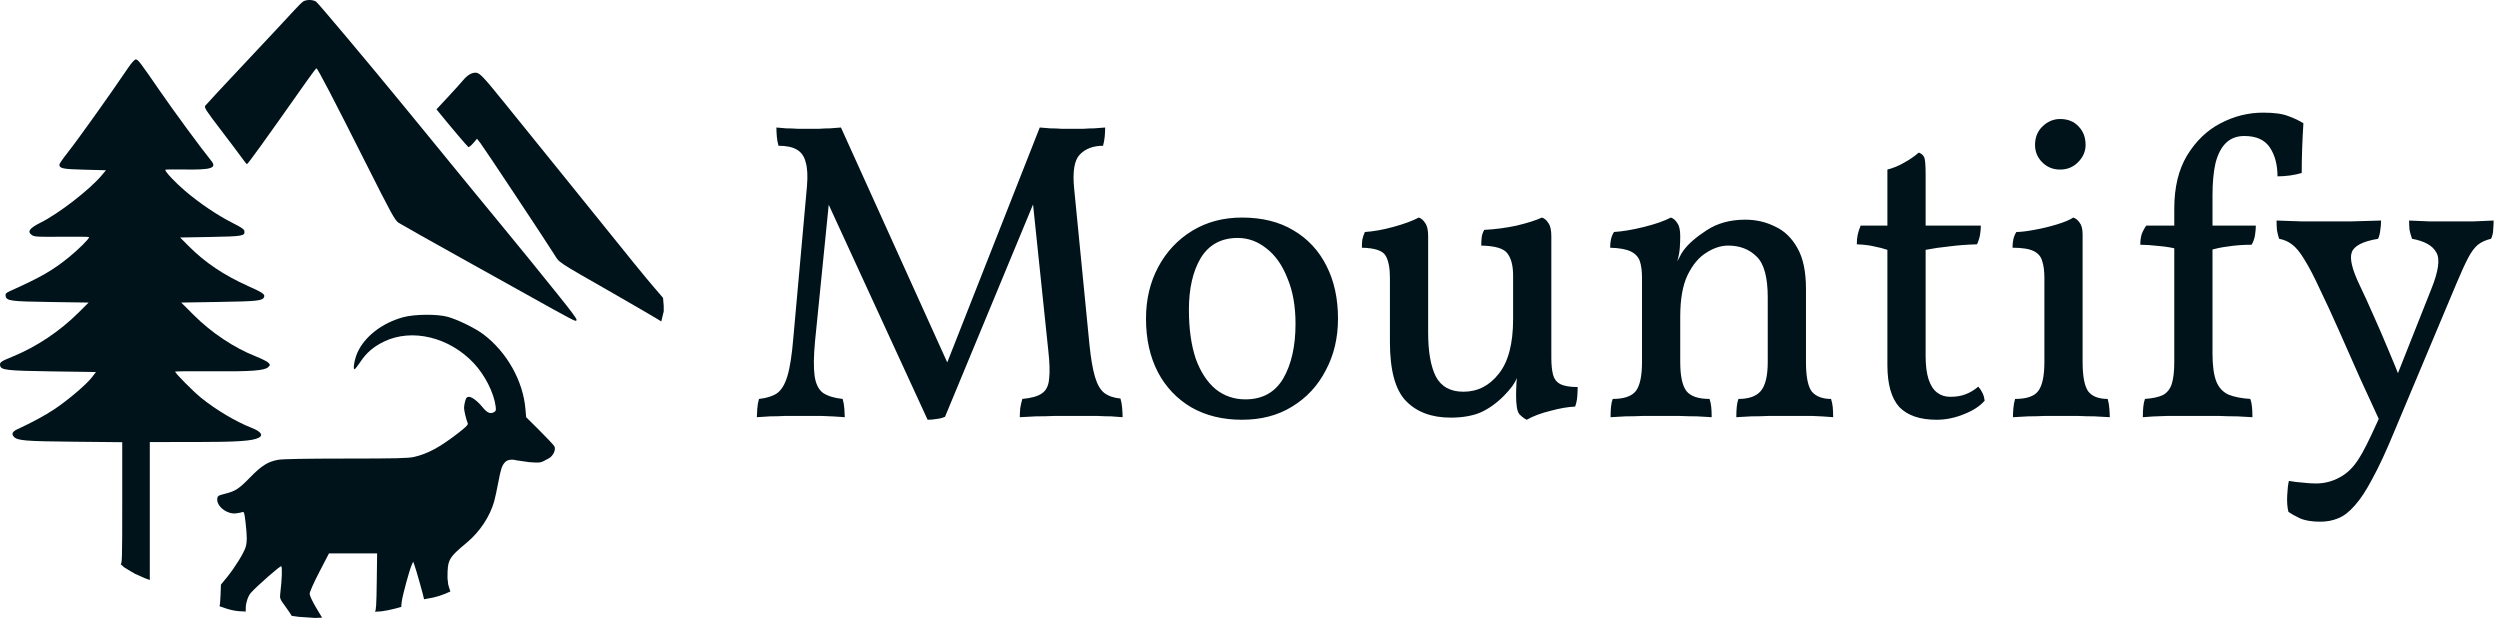 <svg width="565" height="140" viewBox="0 0 565 140" fill="none" xmlns="http://www.w3.org/2000/svg">
<path d="M124.93 69.844C122.326 68.391 113.636 63.552 105.619 59.093C97.601 54.633 90.617 50.704 90.097 50.36C89.243 49.795 88.53 48.496 82.561 36.631C75.439 22.473 71.764 15.422 71.514 15.437C71.427 15.443 70.515 16.639 69.487 18.097C59.451 32.328 56.006 37.111 55.805 37.094C55.724 37.088 55.209 36.451 54.661 35.68C54.113 34.908 51.956 32.042 49.869 29.311C46.484 24.883 46.108 24.295 46.396 23.885C46.573 23.632 50.804 19.083 55.798 13.776C60.792 8.469 65.59 3.334 66.46 2.365C67.33 1.395 68.283 0.465 68.578 0.299C69.342 -0.133 70.773 -0.09 71.45 0.383C71.932 0.722 83.678 14.706 91.097 23.775C92.219 25.146 94.571 28.017 96.325 30.156C98.079 32.295 102.149 37.271 105.369 41.215C108.59 45.158 112.128 49.463 113.231 50.782C114.335 52.1 117.191 55.59 119.578 58.536C130.746 72.323 130.872 72.493 129.976 72.489C129.805 72.488 127.534 71.298 124.93 69.844Z" fill="#00131A"/>
<path d="M27.223 127.458C27.59 127.599 27.625 126.412 27.625 113.775V99.937L16.724 99.829C5.482 99.718 3.924 99.586 3.1 98.675C2.551 98.069 2.814 97.531 3.91 97.02C7.358 95.414 10.146 93.903 12.287 92.483C15.318 90.471 19.548 86.876 20.777 85.267L21.686 84.077L11.885 83.936C1.365 83.784 0.171 83.645 0.016 82.56C-0.082 81.87 0.194 81.677 2.832 80.597C8.259 78.376 13.526 74.86 17.776 70.621L20.025 68.379L11.428 68.254C2.183 68.12 1.427 68.014 1.258 66.824C1.194 66.381 1.394 66.173 2.254 65.785C9.412 62.554 11.817 61.172 15.597 58.114C17.701 56.412 20.149 53.978 20.15 53.588C20.15 53.5 17.389 53.46 14.014 53.499C8.797 53.559 7.79 53.512 7.286 53.181C6.067 52.383 6.577 51.611 9.186 50.307C13.325 48.237 20.277 42.856 22.983 39.628L23.947 38.477L19.096 38.352C14.158 38.226 13.422 38.075 13.422 37.195C13.422 37.003 14.241 35.811 15.243 34.547C17.618 31.548 24.585 21.785 29.018 15.242C29.733 14.187 30.418 13.436 30.667 13.436C31.199 13.434 31.492 13.815 36.124 20.536C39.363 25.236 45.502 33.586 47.727 36.317C49.101 38.005 47.792 38.416 41.421 38.301C39.178 38.261 37.343 38.294 37.343 38.374C37.344 38.847 39.524 41.165 41.804 43.12C45.033 45.886 49.254 48.732 52.629 50.419C54.493 51.351 55.179 51.821 55.234 52.204C55.395 53.332 54.898 53.42 47.584 53.552L40.707 53.677L42.7 55.679C46.327 59.322 50.611 62.198 56.04 64.635C59.383 66.135 59.921 66.502 59.685 67.117C59.355 67.978 58.276 68.097 49.553 68.239L40.956 68.379L43.701 71.12C47.799 75.213 52.858 78.587 57.874 80.572C59.17 81.084 60.427 81.722 60.669 81.989C61.09 82.454 61.087 82.496 60.616 82.967C59.819 83.765 56.693 83.992 47.71 83.906C43.241 83.863 39.586 83.904 39.586 83.998C39.586 84.351 43.712 88.51 45.449 89.906C48.899 92.682 53.26 95.275 56.849 96.687C58.953 97.514 59.567 98.345 58.496 98.918C57.092 99.669 53.655 99.898 43.76 99.899L33.855 99.9V115.49V131.08L32.761 130.682L31.639 130.184L30.518 129.686L29.023 128.814L28.026 128.191L27.223 127.458Z" fill="#00131A"/>
<path d="M149.448 72.649C149.172 72.428 143.254 68.966 138.635 66.325C125.438 58.777 126.526 59.503 125.161 57.343C122.83 53.654 109.285 33.236 108.547 32.299L107.803 31.354L106.939 32.363C106.464 32.918 105.972 33.309 105.846 33.231C105.625 33.094 101.869 28.678 99.703 26.007L98.646 24.704L101.17 21.997C102.559 20.508 104.1 18.804 104.595 18.21C105.613 16.988 106.532 16.424 107.508 16.424C108.38 16.424 109.238 17.33 114.215 23.5C116.408 26.219 119.308 29.804 120.659 31.467C122.01 33.13 125.058 36.901 127.434 39.847C144.238 60.693 145.519 62.27 147.845 64.984L149.848 67.321L150 69.135V70.381L149.448 72.649Z" fill="#00131A"/>
<path d="M65.922 139.18C65.85 138.993 65.207 138.039 64.493 137.06C63.222 135.318 63.198 135.254 63.355 133.974C63.721 130.98 63.816 128.124 63.555 127.963C63.329 127.823 58.064 132.444 56.693 133.986C56.083 134.672 55.558 136.191 55.544 137.307L55.533 138.209C53.193 138.158 52.072 137.909 49.592 136.999C49.682 137.015 49.794 135.925 49.841 134.577L49.927 132.126L51.371 130.361C53.081 128.272 55.18 124.858 55.531 123.597C55.855 122.431 55.847 121.164 55.497 118.086C55.257 115.981 55.148 115.597 54.823 115.722C54.609 115.804 53.961 115.936 53.383 116.015C51.325 116.297 48.898 114.413 49.1 112.69C49.171 112.083 49.344 111.972 50.799 111.605C53.238 110.988 53.95 110.525 56.534 107.879C59.129 105.22 60.53 104.343 62.878 103.909C63.822 103.734 69.284 103.636 78.192 103.634C89.59 103.631 92.317 103.564 93.616 103.258C96.72 102.527 99.349 101.107 103.448 97.951C105.254 96.56 105.843 95.971 105.718 95.681C105.378 94.895 104.871 92.798 104.872 92.183C104.873 91.836 104.991 91.132 105.133 90.618C105.337 89.885 105.516 89.684 105.964 89.684C106.665 89.684 107.945 90.663 109.107 92.087C110.091 93.293 110.8 93.6 111.606 93.168C112.091 92.909 112.14 92.737 112.005 91.758C111.587 88.708 109.58 84.76 107.1 82.108C101.545 76.171 93.074 74.133 86.747 77.213C84.374 78.369 82.78 79.751 81.398 81.853C80.82 82.733 80.242 83.454 80.115 83.454C79.724 83.454 80.132 81.135 80.774 79.7C82.41 76.046 86.367 72.985 91.13 71.689C93.668 70.998 98.75 70.948 101.133 71.59C103.375 72.194 107.433 74.178 109.264 75.566C114.553 79.574 118.2 86.055 118.748 92.419L118.908 94.281L121.962 97.32C123.642 98.991 125.139 100.589 125.29 100.871C125.687 101.613 125.029 103.039 124.041 103.581C121.976 104.713 122.274 104.602 119.607 104.449L116.747 104.038C115.626 103.737 114.676 103.887 114.151 104.447C113.429 105.218 113.194 105.926 112.584 109.175C112.293 110.72 111.882 112.602 111.67 113.356C110.73 116.695 108.429 120.176 105.599 122.542C101.323 126.116 101.133 126.461 101.133 130.657L101.285 132.053L101.534 132.925L101.784 133.673L100.662 134.171L99.292 134.669L97.921 135.043L95.833 135.43C95.909 135.359 94.017 128.624 93.657 127.684L93.37 126.936L92.996 127.808C92.486 129 91.024 134.383 90.805 135.879C90.664 136.843 90.695 137.037 90.695 137.161L89.325 137.535L87.705 137.909L86.21 138.158L84.722 138.253C84.991 138.087 85.079 136.694 85.145 131.555L85.229 125.067L79.788 125.069L74.347 125.071L72.166 129.271C70.921 131.669 69.986 133.775 69.986 134.179C69.986 134.595 70.565 135.858 71.389 137.24L72.793 139.591L71.134 139.653L69.39 139.528L67.521 139.404L65.922 139.18Z" fill="#00131A"/>
<path d="M209.64 94.864L186.504 44.56H187.464L184.2 77.104C183.88 80.496 183.848 83.12 184.104 84.976C184.36 86.768 185 88.048 186.024 88.816C187.112 89.52 188.584 89.968 190.44 90.16C190.632 90.8 190.76 91.536 190.824 92.368C190.888 93.2 190.92 93.84 190.92 94.288C189.384 94.16 187.624 94.064 185.64 94C183.72 94 182.056 94 180.648 94C179.752 94 178.696 94 177.48 94C176.328 94.064 175.176 94.096 174.023 94.096C172.936 94.16 171.944 94.224 171.048 94.288C171.048 93.84 171.08 93.2 171.144 92.368C171.208 91.536 171.336 90.8 171.528 90.16C173.256 89.968 174.6 89.552 175.56 88.912C176.584 88.208 177.384 86.896 177.96 84.976C178.536 83.056 178.984 80.144 179.304 76.24L182.376 42.064C182.568 39.76 182.472 37.968 182.088 36.688C181.768 35.344 181.096 34.384 180.072 33.808C179.112 33.232 177.736 32.944 175.944 32.944C175.752 32.304 175.624 31.6 175.56 30.832C175.496 30.064 175.464 29.392 175.464 28.816C176.104 28.88 176.84 28.944 177.672 29.008C178.504 29.008 179.368 29.04 180.264 29.104C181.16 29.104 181.992 29.104 182.76 29.104C183.592 29.104 184.392 29.104 185.16 29.104C185.992 29.04 186.792 29.008 187.56 29.008C188.392 28.944 189.224 28.88 190.056 28.816L215.208 84.4H213.096L234.984 28.816C235.752 28.88 236.552 28.944 237.384 29.008C238.216 29.008 239.048 29.04 239.88 29.104C240.776 29.104 241.64 29.104 242.472 29.104C243.304 29.104 244.104 29.104 244.872 29.104C245.704 29.04 246.504 29.008 247.272 29.008C248.104 28.944 248.936 28.88 249.768 28.816C249.768 29.456 249.736 30.128 249.672 30.832C249.608 31.536 249.48 32.24 249.288 32.944C247.048 32.944 245.288 33.616 244.008 34.96C242.792 36.24 242.376 38.8 242.76 42.64L246.216 77.872C246.536 81.008 246.952 83.44 247.464 85.168C247.976 86.896 248.68 88.112 249.576 88.816C250.536 89.52 251.752 89.936 253.224 90.064C253.416 90.704 253.544 91.408 253.608 92.176C253.672 92.944 253.704 93.648 253.704 94.288C252.936 94.224 252.072 94.16 251.112 94.096C250.152 94.096 249.128 94.064 248.04 94C247.016 94 245.992 94 244.968 94C244.008 94 243.08 94 242.184 94C241.032 94 239.752 94 238.344 94C236.936 94.064 235.528 94.096 234.12 94.096C232.776 94.16 231.56 94.224 230.472 94.288C230.472 93.712 230.504 93.04 230.568 92.272C230.696 91.504 230.856 90.8 231.048 90.16C233.096 89.968 234.568 89.552 235.464 88.912C236.424 88.272 236.968 87.184 237.096 85.648C237.288 84.112 237.224 81.936 236.904 79.12L233.256 44.176H234.312L213.576 94.192C213 94.448 212.392 94.608 211.752 94.672C211.112 94.8 210.408 94.864 209.64 94.864ZM280.692 94.864C276.34 94.864 272.532 93.936 269.268 92.08C266.004 90.16 263.476 87.504 261.684 84.112C259.892 80.656 258.996 76.624 258.996 72.016C258.996 67.664 259.924 63.76 261.78 60.304C263.636 56.848 266.196 54.128 269.46 52.144C272.724 50.16 276.468 49.168 280.692 49.168C285.236 49.168 289.108 50.128 292.308 52.048C295.572 53.968 298.068 56.656 299.796 60.112C301.524 63.504 302.388 67.472 302.388 72.016C302.388 76.368 301.46 80.272 299.604 83.728C297.812 87.184 295.284 89.904 292.02 91.888C288.82 93.872 285.044 94.864 280.692 94.864ZM281.46 90.256C285.3 90.256 288.148 88.688 290.004 85.552C291.86 82.352 292.788 78.224 292.788 73.168C292.788 69.2 292.18 65.776 290.964 62.896C289.812 59.952 288.244 57.712 286.26 56.176C284.276 54.576 282.1 53.776 279.732 53.776C276.02 53.776 273.236 55.28 271.38 58.288C269.588 61.296 268.692 65.2 268.692 70C268.692 74.288 269.204 77.968 270.228 81.04C271.316 84.048 272.82 86.352 274.74 87.952C276.66 89.488 278.9 90.256 281.46 90.256ZM327.85 94.384C323.562 94.384 320.202 93.136 317.77 90.64C315.338 88.144 314.122 83.696 314.122 77.296V62.8C314.122 60.56 313.802 58.896 313.162 57.808C312.522 56.656 310.73 56.048 307.786 55.984C307.786 55.28 307.818 54.672 307.882 54.16C308.01 53.584 308.202 53.008 308.458 52.432C310.442 52.304 312.586 51.92 314.89 51.28C317.258 50.64 319.178 49.936 320.65 49.168C321.226 49.36 321.706 49.776 322.09 50.416C322.538 50.992 322.762 51.984 322.762 53.392V75.184C322.762 79.472 323.338 82.768 324.49 85.072C325.706 87.376 327.786 88.528 330.73 88.528C333.93 88.528 336.586 87.184 338.698 84.496C340.874 81.808 341.962 77.68 341.962 72.112V62.32C341.962 60.08 341.546 58.416 340.714 57.328C339.946 56.176 337.962 55.568 334.762 55.504C334.762 54.8 334.794 54.192 334.858 53.68C334.922 53.104 335.114 52.528 335.434 51.952C337.93 51.824 340.362 51.504 342.73 50.992C345.162 50.416 347.082 49.808 348.49 49.168C349.066 49.36 349.546 49.776 349.93 50.416C350.378 50.992 350.602 51.984 350.602 53.392V81.232L343.114 84.784C342.794 85.616 342.346 86.448 341.77 87.28C341.194 88.048 340.554 88.784 339.85 89.488C338.186 91.152 336.426 92.4 334.57 93.232C332.714 94 330.474 94.384 327.85 94.384ZM345.034 94.864C344.394 94.544 343.818 94.096 343.306 93.52C342.858 92.88 342.634 91.472 342.634 89.296C342.634 88.592 342.666 87.6 342.73 86.32C342.858 85.04 343.146 83.248 343.594 80.944H350.602C350.602 82.416 350.73 83.664 350.986 84.688C351.242 85.648 351.786 86.352 352.618 86.8C353.514 87.248 354.826 87.472 356.554 87.472C356.554 88.112 356.522 88.848 356.458 89.68C356.394 90.448 356.234 91.184 355.978 91.888C354.378 91.952 352.522 92.272 350.41 92.848C348.298 93.36 346.506 94.032 345.034 94.864ZM371.094 73.456V62.8C371.094 61.264 370.934 60.016 370.614 59.056C370.294 58.096 369.622 57.36 368.598 56.848C367.574 56.336 366.006 56.048 363.894 55.984C363.894 55.28 363.958 54.64 364.086 54.064C364.214 53.488 364.438 52.944 364.758 52.432C366.742 52.304 369.014 51.92 371.574 51.28C374.134 50.64 376.15 49.936 377.622 49.168C378.198 49.36 378.678 49.776 379.062 50.416C379.51 50.992 379.734 51.984 379.734 53.392L371.094 73.456ZM408.15 81.808C408.15 85.136 408.598 87.376 409.494 88.528C410.454 89.616 411.894 90.16 413.814 90.16C414.006 90.736 414.134 91.344 414.198 91.984C414.262 92.624 414.294 93.392 414.294 94.288C412.886 94.16 411.286 94.064 409.494 94C407.702 94 405.814 94 403.83 94C402.55 94 401.206 94 399.798 94C398.39 94.064 397.046 94.096 395.766 94.096C394.55 94.16 393.43 94.224 392.406 94.288C392.406 93.392 392.438 92.624 392.502 91.984C392.566 91.28 392.694 90.672 392.886 90.16C395.19 90.16 396.854 89.584 397.878 88.432C398.966 87.216 399.51 85.008 399.51 81.808V67.216C399.51 62.672 398.678 59.6 397.014 58C395.35 56.336 393.206 55.504 390.582 55.504C388.918 55.504 387.254 56.048 385.59 57.136C383.926 58.16 382.518 59.856 381.366 62.224C380.278 64.528 379.734 67.632 379.734 71.536V81.808C379.734 85.008 380.214 87.216 381.174 88.432C382.134 89.584 383.862 90.16 386.358 90.16C386.55 90.736 386.678 91.344 386.742 91.984C386.806 92.624 386.838 93.392 386.838 94.288C385.942 94.224 384.854 94.16 383.574 94.096C382.294 94.096 380.95 94.064 379.542 94C378.134 94 376.758 94 375.414 94C374.134 94 372.79 94 371.382 94C369.974 94.064 368.63 94.096 367.35 94.096C366.07 94.16 364.95 94.224 363.99 94.288C363.99 93.392 364.022 92.624 364.086 91.984C364.15 91.28 364.278 90.672 364.47 90.16C366.966 90.16 368.694 89.584 369.654 88.432C370.614 87.216 371.094 85.008 371.094 81.808V62.8L379.734 53.392C379.734 54.16 379.702 55.024 379.638 55.984C379.574 56.944 379.382 57.968 379.062 59.056C379.254 58.736 379.446 58.384 379.638 58C379.83 57.552 380.118 57.072 380.502 56.56C381.59 55.088 383.318 53.584 385.686 52.048C388.118 50.448 391.03 49.648 394.422 49.648C396.854 49.648 399.094 50.16 401.142 51.184C403.254 52.144 404.95 53.776 406.23 56.08C407.51 58.32 408.15 61.392 408.15 65.296V81.808ZM437.687 94.864C433.911 94.864 431.095 93.904 429.239 91.984C427.447 90 426.551 86.832 426.551 82.48V56.464C425.591 56.144 424.599 55.888 423.575 55.696C422.551 55.44 421.239 55.28 419.639 55.216C419.639 54.384 419.703 53.68 419.831 53.104C419.959 52.464 420.183 51.76 420.503 50.992H426.551V38.32C427.831 38 429.079 37.488 430.295 36.784C431.575 36.08 432.695 35.312 433.655 34.48C434.295 34.736 434.711 35.12 434.903 35.632C435.095 36.144 435.191 37.424 435.191 39.472V50.992H447.671C447.671 51.632 447.607 52.336 447.479 53.104C447.351 53.808 447.127 54.512 446.807 55.216C444.503 55.28 442.391 55.44 440.471 55.696C438.551 55.888 436.791 56.144 435.191 56.464V80.464C435.191 82.576 435.415 84.336 435.863 85.744C436.311 87.088 436.951 88.08 437.783 88.72C438.615 89.36 439.607 89.68 440.759 89.68C442.103 89.68 443.255 89.488 444.215 89.104C445.239 88.72 446.199 88.144 447.095 87.376C447.927 88.336 448.407 89.392 448.535 90.544C447.511 91.76 445.943 92.784 443.831 93.616C441.783 94.448 439.735 94.864 437.687 94.864ZM454.927 94.288C454.927 93.648 454.959 92.976 455.023 92.272C455.087 91.504 455.215 90.8 455.407 90.16C457.967 90.16 459.695 89.584 460.591 88.432C461.551 87.216 462.031 85.008 462.031 81.808V62.8C462.031 61.264 461.871 60.016 461.551 59.056C461.295 58.032 460.655 57.264 459.631 56.752C458.607 56.24 457.007 55.984 454.831 55.984C454.831 55.28 454.895 54.64 455.023 54.064C455.151 53.488 455.375 52.944 455.695 52.432C456.655 52.432 457.999 52.272 459.727 51.952C461.519 51.632 463.247 51.216 464.911 50.704C466.575 50.192 467.791 49.68 468.559 49.168C469.135 49.36 469.615 49.744 469.999 50.32C470.447 50.896 470.671 51.792 470.671 53.008V81.808C470.671 85.008 471.087 87.216 471.919 88.432C472.815 89.584 474.287 90.16 476.335 90.16C476.527 90.8 476.655 91.536 476.719 92.368C476.783 93.2 476.815 93.84 476.815 94.288C475.727 94.224 474.575 94.16 473.359 94.096C472.143 94.096 470.895 94.064 469.615 94C468.399 94 467.183 94 465.967 94C464.751 94 463.471 94 462.127 94C460.847 94.064 459.599 94.096 458.383 94.096C457.167 94.16 456.015 94.224 454.927 94.288ZM465.583 38.32C463.983 38.32 462.639 37.776 461.551 36.688C460.463 35.6 459.919 34.288 459.919 32.752C459.919 31.024 460.495 29.616 461.647 28.528C462.799 27.44 464.111 26.896 465.583 26.896C467.311 26.896 468.687 27.44 469.711 28.528C470.799 29.616 471.343 31.024 471.343 32.752C471.343 34.224 470.767 35.536 469.615 36.688C468.527 37.776 467.183 38.32 465.583 38.32ZM509.818 50.992C509.818 51.632 509.754 52.368 509.626 53.2C509.498 53.968 509.242 54.672 508.858 55.312C507.002 55.312 505.242 55.44 503.578 55.696C501.978 55.888 500.506 56.208 499.162 56.656V50.992H509.818ZM491.386 47.152C491.386 42.352 492.346 38.352 494.266 35.152C496.25 31.888 498.778 29.456 501.85 27.856C504.922 26.256 508.122 25.456 511.45 25.456C513.946 25.456 515.834 25.712 517.114 26.224C518.394 26.672 519.546 27.216 520.57 27.856C520.442 29.84 520.346 31.792 520.282 33.712C520.218 35.568 520.186 37.36 520.186 39.088C519.354 39.344 518.458 39.536 517.498 39.664C516.538 39.792 515.61 39.856 514.714 39.856C514.714 37.232 514.138 35.056 512.986 33.328C511.834 31.6 509.914 30.736 507.226 30.736C505.498 30.736 504.09 31.28 503.002 32.368C501.978 33.392 501.21 34.896 500.698 36.88C500.25 38.864 500.026 41.296 500.026 44.176V72.688H491.386V47.152ZM492.826 50.992V56.464C491.226 56.016 489.594 55.728 487.93 55.6C486.266 55.408 484.858 55.312 483.706 55.312C483.706 54.48 483.802 53.712 483.994 53.008C484.25 52.304 484.602 51.632 485.05 50.992H492.826ZM500.026 79.888C500.026 82.64 500.314 84.752 500.89 86.224C501.466 87.632 502.394 88.624 503.674 89.2C504.954 89.712 506.586 90.032 508.57 90.16C508.762 90.672 508.89 91.28 508.954 91.984C509.018 92.624 509.05 93.392 509.05 94.288C508.09 94.224 506.938 94.16 505.594 94.096C504.314 94.096 502.938 94.064 501.466 94C499.994 94 498.49 94 496.954 94C494.714 94 492.346 94 489.85 94C487.418 94.064 485.562 94.16 484.282 94.288C484.282 93.392 484.314 92.624 484.378 91.984C484.442 91.28 484.57 90.672 484.762 90.16C486.49 90.032 487.834 89.744 488.794 89.296C489.754 88.784 490.426 87.952 490.81 86.8C491.194 85.584 491.386 83.92 491.386 81.808V72.208H500.026V79.888ZM549.447 65.392C551.111 61.296 551.495 58.512 550.599 57.04C549.767 55.504 547.943 54.48 545.127 53.968C544.871 53.264 544.679 52.592 544.551 51.952C544.487 51.248 544.455 50.544 544.455 49.84C545.927 49.904 547.431 49.968 548.967 50.032C550.503 50.032 552.167 50.032 553.959 50.032C555.751 50.032 557.447 50.032 559.047 50.032C560.647 49.968 562.151 49.904 563.559 49.84C563.559 50.48 563.527 51.152 563.463 51.856C563.463 52.56 563.303 53.264 562.983 53.968C561.831 54.224 560.839 54.672 560.007 55.312C559.239 55.952 558.503 56.944 557.799 58.288C557.095 59.632 556.231 61.52 555.207 63.952L541.095 97.552C539.303 101.904 537.671 105.424 536.199 108.112C534.791 110.8 533.447 112.848 532.167 114.256C530.951 115.664 529.703 116.624 528.423 117.136C527.207 117.648 525.863 117.904 524.391 117.904C522.471 117.904 520.935 117.648 519.783 117.136C518.695 116.624 517.831 116.144 517.191 115.696C516.935 114.736 516.839 113.52 516.903 112.048C516.967 110.64 517.095 109.52 517.287 108.688C518.375 108.88 519.431 109.008 520.455 109.072C521.479 109.2 522.471 109.264 523.431 109.264C525.287 109.264 527.047 108.816 528.711 107.92C530.439 107.024 531.911 105.584 533.127 103.6C534.023 102.256 535.367 99.6 537.159 95.632C538.951 91.728 540.839 87.216 542.823 82.096L549.447 65.392ZM538.215 96.016C536.679 92.624 535.047 89.072 533.319 85.36C531.655 81.584 530.055 77.968 528.519 74.512C526.983 71.056 525.639 68.144 524.487 65.776C523.015 62.576 521.767 60.176 520.743 58.576C519.783 56.976 518.855 55.856 517.959 55.216C517.127 54.576 516.167 54.16 515.079 53.968C514.887 53.392 514.727 52.752 514.599 52.048C514.535 51.344 514.503 50.608 514.503 49.84C516.359 49.904 518.215 49.968 520.071 50.032C521.927 50.032 523.687 50.032 525.351 50.032C527.015 50.032 529.063 50.032 531.495 50.032C533.927 49.968 536.135 49.904 538.119 49.84C538.119 50.672 538.055 51.44 537.927 52.144C537.863 52.784 537.703 53.392 537.447 53.968C533.991 54.544 532.007 55.568 531.495 57.04C530.983 58.448 531.591 60.944 533.319 64.528C534.215 66.384 535.239 68.624 536.391 71.248C537.543 73.808 538.663 76.4 539.751 79.024C540.839 81.584 541.767 83.856 542.535 85.84L538.215 96.016Z" fill="#00131A"/>
</svg>
